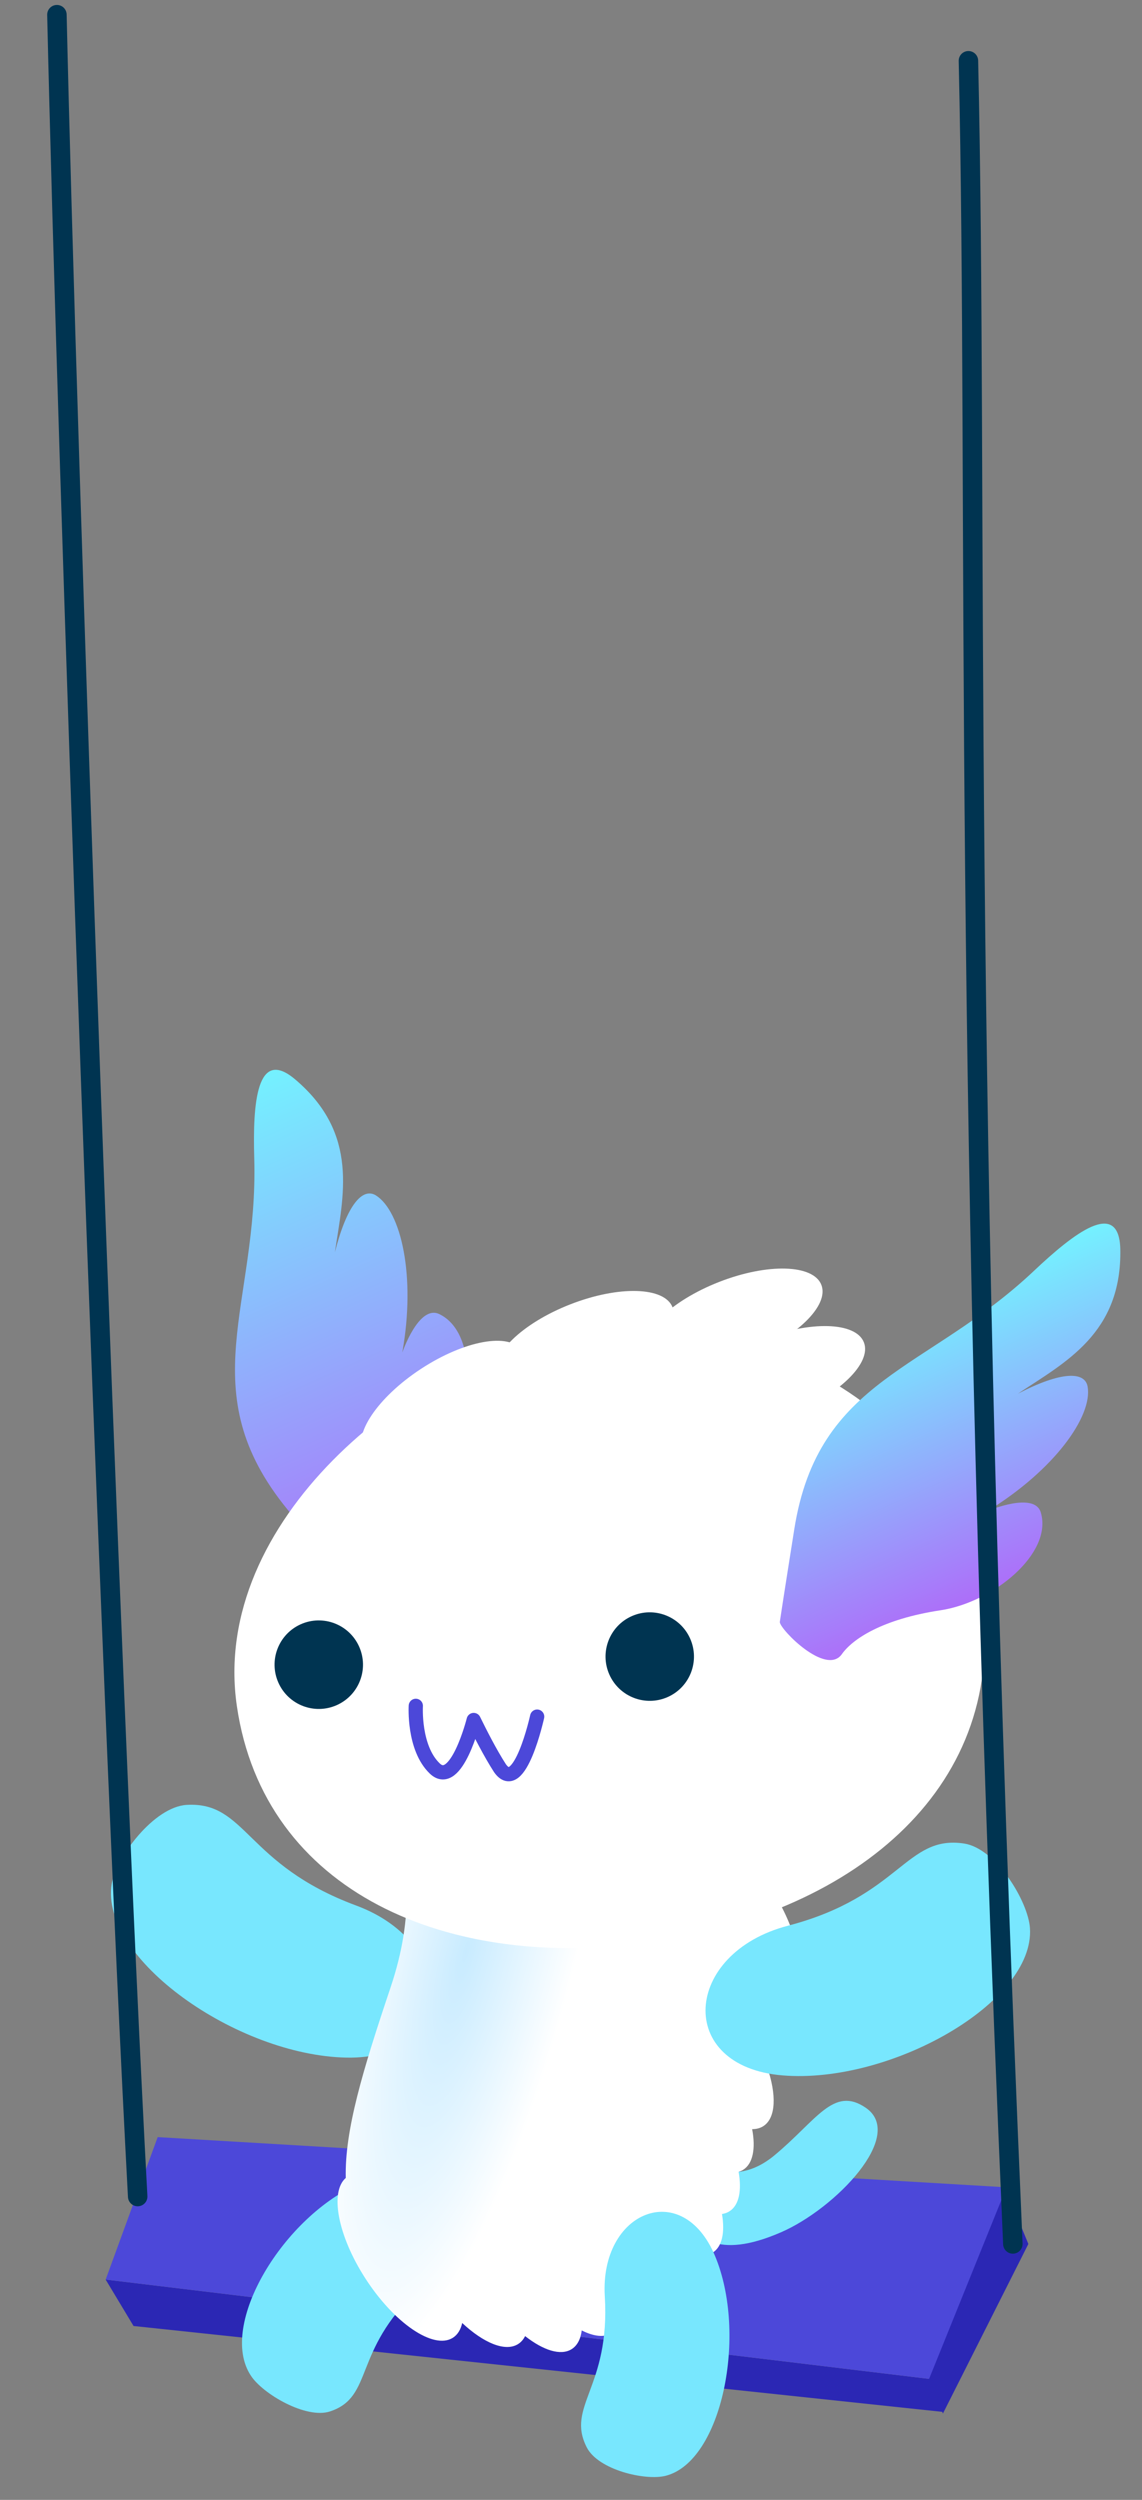<svg width="176" height="385" viewBox="0 0 176 385" fill="none" xmlns="http://www.w3.org/2000/svg">
<rect x="0" y="0" width="176" height="385" fill="#808080" stroke="none"/>
<path d="M158.486 345.589L154.962 337.037L143.08 366.271L145.319 371.703L158.486 345.589Z" fill="#2B27B4"/>
<path d="M145.281 371.448L20.581 358.219L16.281 351.068L143.185 366.363L145.281 371.448Z" fill="#2B27B4"/>
<path d="M155.118 336.863L24.301 329.13L16.284 351.07L143.188 366.365L155.118 336.863Z" fill="#4C48D9"/>
<path d="M54.898 293.468C37.814 287.14 38.009 277.44 28.786 277.964C23.715 278.254 17.908 286.045 17.222 290.115C15.313 301.606 36.504 316.554 53.399 316.886C70.293 317.219 70.818 299.374 54.898 293.468Z" fill="#78E7FE"/>
<path d="M64.395 352.693C54.307 362.157 57.65 369.102 50.891 371.368C47.191 372.605 40.492 368.683 38.669 365.875C33.51 358.121 43.685 341.234 55.63 336.168C67.574 331.103 73.816 343.858 64.395 352.693Z" fill="#78E7FE"/>
<path d="M104.942 341.386C107.288 344.259 110.257 348.184 120.388 343.778C128.737 340.144 139.65 328.868 133.424 324.61C128.438 321.197 125.851 326.578 119.297 331.985C112.743 337.393 107.259 332.548 107.259 332.548L104.942 341.386Z" fill="#78E7FE"/>
<path fill-rule="evenodd" clip-rule="evenodd" d="M71.233 357.759C70.998 358.8 70.51 359.595 69.757 360.056C66.776 361.88 60.756 357.781 56.312 350.901C52.067 344.329 50.795 337.596 53.288 335.418C53.113 328.112 55.878 318.918 60.182 306.112C64.062 294.57 62.558 287.173 61.351 281.241C59.706 273.15 58.614 267.784 72.496 258.344C72.496 258.344 93.887 254.784 108.01 266.91C111.23 266.755 116.187 270.606 119.991 276.494C124.435 283.374 125.621 290.43 122.639 292.253C121.892 292.71 120.955 292.795 119.899 292.558L119.906 292.637C123.454 298.92 124.212 304.962 121.486 306.63C120.976 306.942 120.378 307.08 119.714 307.062C119.68 307.392 119.645 307.724 119.607 308.058C121.345 312.668 121.32 316.573 119.212 317.862C118.904 318.051 118.564 318.176 118.195 318.242C119.719 322.598 119.611 326.235 117.592 327.471C117.107 327.767 116.543 327.907 115.918 327.904C116.478 330.895 116.05 333.236 114.509 334.178C114.298 334.308 114.071 334.407 113.83 334.478C114.34 337.384 113.9 339.651 112.389 340.574C112.053 340.78 111.677 340.91 111.27 340.97C111.746 343.815 111.296 346.029 109.808 346.939C108.948 347.465 107.837 347.498 106.583 347.115C103.287 351.421 99.64 354.399 95.899 356.361C95.736 357.726 95.215 358.761 94.311 359.314C93.136 360.032 91.49 359.831 89.655 358.903C89.485 360.241 88.966 361.255 88.074 361.801C86.386 362.833 83.726 361.967 80.928 359.775C80.661 360.308 80.293 360.73 79.818 361.02C77.843 362.228 74.534 360.837 71.233 357.759Z" fill="url(#paint0_radial_24_242)"/>
<path d="M93.209 353.65C94.071 367.681 87.178 370.559 90.429 376.915C92.213 380.403 99.482 382.085 102.596 381.289C111.296 379.067 115.238 359.446 110.188 347.409C105.137 335.372 92.409 340.56 93.209 353.65Z" fill="#78E7FE"/>
<path d="M121.443 296.572C138.834 292.026 139.568 282.534 148.607 283.921C153.541 284.694 158.47 292.859 158.731 296.951C159.478 308.407 137.216 320.979 120.629 319.628C104.041 318.277 105.251 300.786 121.443 296.572Z" fill="#78E7FE"/>
<path d="M53.469 243.669C53.469 243.669 52.292 242.307 44.318 232.488C29.344 214.194 39.841 201.016 39.185 178.385C38.942 170.07 39.517 161.168 45.499 166.242C55.422 174.649 52.889 184.23 51.611 192.863C53.461 185.543 55.887 182.837 57.935 184.101C61.798 186.54 64.12 196.466 61.998 208.306C61.998 208.306 64.515 200.925 67.667 202.363C73.611 205.177 73.115 217.055 68.61 223.992C63.68 231.59 62.89 237.091 63.541 239.853C64.372 243.923 54.423 244.408 53.469 243.669Z" fill="url(#paint1_linear_24_242)"/>
<path d="M36.508 262.765C40.7 291.423 69.079 303.735 100.75 299.063C132.422 294.392 155.453 274.649 151.261 245.991C147.069 217.334 117.117 200.284 85.554 205.726C63.77 209.495 32.306 234.084 36.508 262.765Z" fill="white"/>
<path d="M82.784 264.372C82.784 264.372 80.081 276.68 77.04 272.292C75.516 269.927 73.986 266.895 73.003 264.893C73.003 264.893 70.322 275.54 67.002 272.359C63.682 269.178 64.083 262.713 64.083 262.713" stroke="#4C48D9" stroke-width="2.195" stroke-linecap="round" stroke-linejoin="round"/>
<path d="M102.915 261.351C99.479 262.884 95.449 261.34 93.915 257.902C92.38 254.464 93.922 250.433 97.358 248.9C100.795 247.366 104.824 248.91 106.359 252.348C107.893 255.787 106.352 259.817 102.915 261.351Z" fill="#003451"/>
<path d="M120.177 249.819C120.177 249.819 120.425 248.044 122.413 235.5C126.115 212.131 142.937 211.228 159.384 195.687C165.427 189.992 172.425 184.51 172.656 192.33C172.926 205.365 164.147 209.81 156.872 214.639C163.561 211.168 167.2 211.181 167.619 213.548C168.412 218.092 162.5 226.379 152.258 232.671C152.258 232.671 159.437 229.647 160.405 232.934C162.278 239.244 153.076 246.779 144.938 247.996C135.948 249.358 131.357 252.434 129.718 254.789C127.272 258.101 120.284 251.021 120.177 249.819Z" fill="url(#paint2_linear_24_242)"/>
<path d="M51.907 262.599C48.471 264.133 44.441 262.589 42.907 259.15C41.372 255.712 42.914 251.682 46.35 250.148C49.786 248.614 53.816 250.158 55.351 253.596C56.885 257.035 55.343 261.065 51.907 262.599Z" fill="#003451"/>
<ellipse cx="68.251" cy="215.97" rx="14.525" ry="6.158" transform="rotate(-33.227 68.251 215.97)" fill="white"/>
<ellipse cx="90.12" cy="206.619" rx="14.525" ry="6.158" transform="rotate(-21.353 90.12 206.619)" fill="white"/>
<ellipse cx="113.057" cy="203.168" rx="14.525" ry="6.158" transform="rotate(-21.353 113.057 203.168)" fill="white"/>
<ellipse cx="119.612" cy="212.025" rx="14.525" ry="6.158" transform="rotate(-21.353 119.612 212.025)" fill="white"/>
<path d="M8.771 2.262C10.312 70.056 16.84 256.804 21.219 338.283" stroke="#003451" stroke-width="3" stroke-linecap="round"/>
<path d="M149.25 9.358C150.79 77.152 148.066 161.62 156.095 345.583" stroke="#003451" stroke-width="3" stroke-linecap="round"/>
<defs>
<radialGradient id="paint0_radial_24_242" cx="0" cy="0" r="1" gradientUnits="userSpaceOnUse" gradientTransform="translate(71.682 300.979) rotate(14.098) scale(52.008 200.092)">
<stop stop-color="#C8EBFF"/>
<stop offset="0.323" stop-color="white"/>
<stop offset="1" stop-color="white"/>
</radialGradient>
<linearGradient id="paint1_linear_24_242" x1="34.108" y1="168.31" x2="66.39" y2="240.639" gradientUnits="userSpaceOnUse">
<stop stop-color="#74F1FF"/>
<stop offset="1" stop-color="#AD6EF9"/>
</linearGradient>
<linearGradient id="paint2_linear_24_242" x1="138.336" y1="202.269" x2="156.737" y2="243.498" gradientUnits="userSpaceOnUse">
<stop stop-color="#74F1FF"/>
<stop offset="1" stop-color="#AD6EF9"/>
</linearGradient>
</defs>
</svg>
